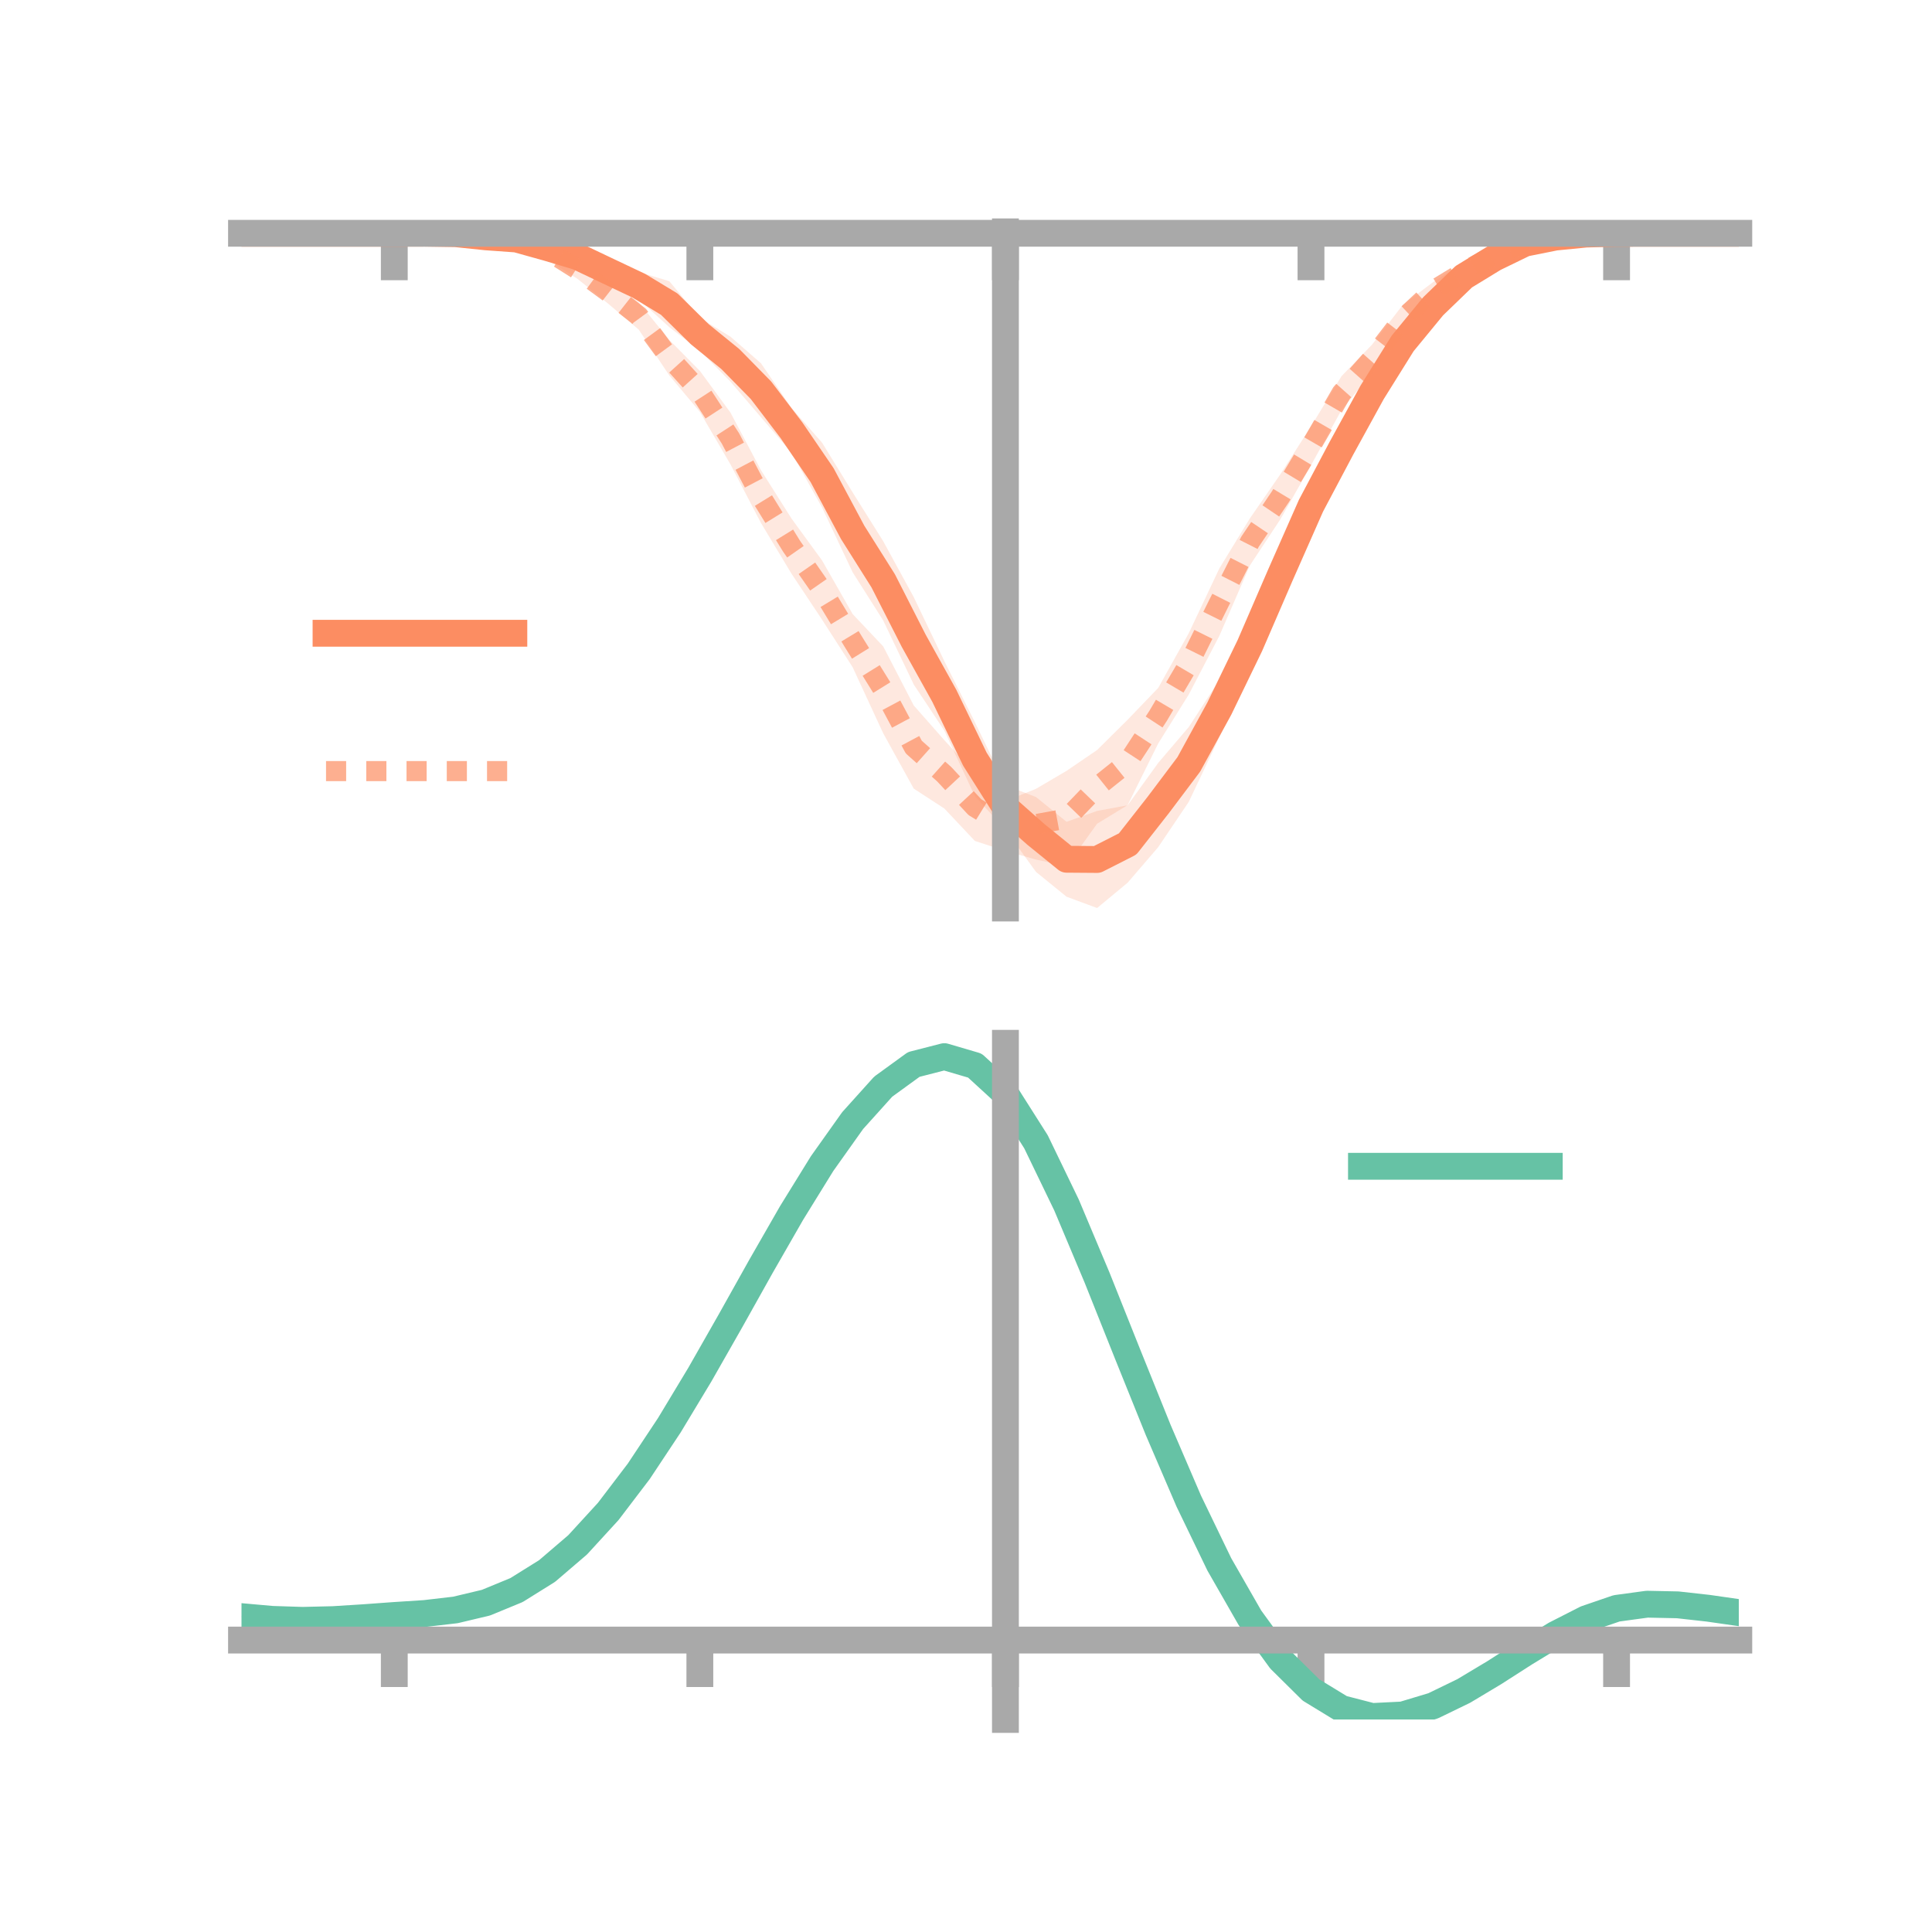 <?xml version="1.0" encoding="utf-8" standalone="no"?>
<!DOCTYPE svg PUBLIC "-//W3C//DTD SVG 1.1//EN"
  "http://www.w3.org/Graphics/SVG/1.1/DTD/svg11.dtd">
<!-- Created with matplotlib (https://matplotlib.org/) -->
<svg height="144pt" version="1.1" viewBox="0 0 144 144" width="144pt" xmlns="http://www.w3.org/2000/svg" xmlns:xlink="http://www.w3.org/1999/xlink">
 <defs>
  <style type="text/css">*{stroke-linecap:butt;stroke-linejoin:round;}</style>
 </defs>
 <g id="figure_1">
  <g id="patch_1">
   <path d="M 0 144 
L 144 144 
L 144 0 
L 0 0 
z
" style="fill:none;"/>
  </g>
  <g id="axes_1">
   <g id="patch_2">
    <path d="M 18 67.68 
L 129.6 67.68 
L 129.6 17.28 
L 18 17.28 
z
" style="fill:none;"/>
   </g>
   <g id="PolyCollection_1">
    <path clip-path="url(#p3b11572431)" d="M 18 17.387 
L 18 17.387 
L 20.278 17.387 
L 22.555 17.387 
L 24.833 17.387 
L 27.11 17.387 
L 29.388 17.387 
L 31.665 17.341 
L 33.943 17.28 
L 36.22 17.399 
L 38.498 17.474 
L 40.776 17.915 
L 43.053 18.447 
L 45.331 19.213 
L 47.608 20.277 
L 49.886 20.957 
L 52.163 23.699 
L 54.441 25.091 
L 56.718 27.077 
L 58.996 30.409 
L 61.273 32.996 
L 63.551 36.701 
L 65.829 40.339 
L 68.106 44.508 
L 70.384 49.271 
L 72.661 53.826 
L 74.939 58.536 
L 77.216 59.405 
L 79.494 61.252 
L 81.771 60.442 
L 84.049 60.019 
L 86.327 56.861 
L 88.604 54.188 
L 90.882 50.678 
L 93.159 46.05 
L 95.437 40.904 
L 97.714 36.298 
L 99.992 31.751 
L 102.269 28.027 
L 104.547 24.559 
L 106.824 22.031 
L 109.102 20.117 
L 111.38 18.82 
L 113.657 17.873 
L 115.935 17.517 
L 118.212 17.397 
L 120.49 17.387 
L 122.767 17.387 
L 125.045 17.387 
L 127.322 17.387 
L 129.6 17.387 
L 129.6 17.387 
L 129.6 17.387 
L 127.322 17.387 
L 125.045 17.387 
L 122.767 17.387 
L 120.49 17.391 
L 118.212 17.496 
L 115.935 17.824 
L 113.657 18.382 
L 111.38 19.645 
L 109.102 21.132 
L 106.824 23.617 
L 104.547 26.629 
L 102.269 30.463 
L 99.992 35.031 
L 97.714 39.081 
L 95.437 44.791 
L 93.159 50.177 
L 90.882 54.951 
L 88.604 59.764 
L 86.327 63.14 
L 84.049 65.79 
L 81.771 67.68 
L 79.494 66.836 
L 77.216 64.986 
L 74.939 61.834 
L 72.661 59.337 
L 70.384 54.455 
L 68.106 51.019 
L 65.829 46.245 
L 63.551 42.653 
L 61.273 37.825 
L 58.996 33.742 
L 56.718 31.097 
L 54.441 28.444 
L 52.163 26.132 
L 49.886 24.384 
L 47.608 22.307 
L 45.331 21.215 
L 43.053 19.815 
L 40.776 18.985 
L 38.498 18.158 
L 36.22 17.907 
L 33.943 17.549 
L 31.665 17.42 
L 29.388 17.388 
L 27.11 17.387 
L 24.833 17.387 
L 22.555 17.387 
L 20.278 17.387 
L 18 17.387 
z
" style="fill:#fc8d62;fill-opacity:0.2;"/>
   </g>
   <g id="PolyCollection_2">
    <path clip-path="url(#p3b11572431)" d="M 18 17.387 
L 18 17.387 
L 20.278 17.387 
L 22.555 17.387 
L 24.833 17.387 
L 27.11 17.387 
L 29.388 17.387 
L 31.665 17.333 
L 33.943 17.258 
L 36.22 17.383 
L 38.498 17.479 
L 40.776 17.966 
L 43.053 19.403 
L 45.331 20.898 
L 47.608 22.531 
L 49.886 25.334 
L 52.163 27.644 
L 54.441 30.746 
L 56.718 35.045 
L 58.996 38.652 
L 61.273 41.774 
L 63.551 45.769 
L 65.829 48.178 
L 68.106 52.582 
L 70.384 55.165 
L 72.661 57.642 
L 74.939 59.706 
L 77.216 58.793 
L 79.494 57.455 
L 81.771 55.902 
L 84.049 53.644 
L 86.327 51.272 
L 88.604 47.193 
L 90.882 42.372 
L 93.159 38.639 
L 95.437 35.341 
L 97.714 31.782 
L 99.992 28.035 
L 102.269 25.682 
L 104.547 22.737 
L 106.824 21.019 
L 109.102 19.563 
L 111.38 18.506 
L 113.657 17.831 
L 115.935 17.54 
L 118.212 17.399 
L 120.49 17.387 
L 122.767 17.387 
L 125.045 17.387 
L 127.322 17.387 
L 129.6 17.387 
L 129.6 17.387 
L 129.6 17.387 
L 127.322 17.387 
L 125.045 17.387 
L 122.767 17.387 
L 120.49 17.391 
L 118.212 17.495 
L 115.935 17.816 
L 113.657 18.369 
L 111.38 19.495 
L 109.102 20.963 
L 106.824 22.28 
L 104.547 24.816 
L 102.269 27.784 
L 99.992 30.555 
L 97.714 34.679 
L 95.437 38.694 
L 93.159 42.146 
L 90.882 47.395 
L 88.604 51.764 
L 86.327 55.414 
L 84.049 60.007 
L 81.771 61.395 
L 79.494 64.566 
L 77.216 64.066 
L 74.939 63.422 
L 72.661 62.678 
L 70.384 60.261 
L 68.106 58.779 
L 65.829 54.656 
L 63.551 49.729 
L 61.273 46.187 
L 58.996 42.763 
L 56.718 38.98 
L 54.441 34.605 
L 52.163 30.699 
L 49.886 27.98 
L 47.608 24.568 
L 45.331 22.637 
L 43.053 20.789 
L 40.776 19.351 
L 38.498 18.444 
L 36.22 17.831 
L 33.943 17.536 
L 31.665 17.415 
L 29.388 17.388 
L 27.11 17.387 
L 24.833 17.387 
L 22.555 17.387 
L 20.278 17.387 
L 18 17.387 
z
" style="fill:#fc8d62;fill-opacity:0.2;"/>
   </g>
   <g id="matplotlib.axis_1">
    <g id="xtick_1">
     <g id="line2d_1">
      <defs>
       <path d="M 0 0 
L 0 3.5 
" id="m4fc1fad3be" style="stroke:#a9a9a9;stroke-width:2;"/>
      </defs>
      <g>
       <use style="fill:#a9a9a9;stroke:#a9a9a9;stroke-width:2;" x="29.388" xlink:href="#m4fc1fad3be" y="17.387"/>
      </g>
     </g>
    </g>
    <g id="xtick_2">
     <g id="line2d_2">
      <g>
       <use style="fill:#a9a9a9;stroke:#a9a9a9;stroke-width:2;" x="52.163" xlink:href="#m4fc1fad3be" y="17.387"/>
      </g>
     </g>
    </g>
    <g id="xtick_3">
     <g id="line2d_3">
      <g>
       <use style="fill:#a9a9a9;stroke:#a9a9a9;stroke-width:2;" x="74.939" xlink:href="#m4fc1fad3be" y="17.387"/>
      </g>
     </g>
    </g>
    <g id="xtick_4">
     <g id="line2d_4">
      <g>
       <use style="fill:#a9a9a9;stroke:#a9a9a9;stroke-width:2;" x="97.714" xlink:href="#m4fc1fad3be" y="17.387"/>
      </g>
     </g>
    </g>
    <g id="xtick_5">
     <g id="line2d_5">
      <g>
       <use style="fill:#a9a9a9;stroke:#a9a9a9;stroke-width:2;" x="120.49" xlink:href="#m4fc1fad3be" y="17.387"/>
      </g>
     </g>
    </g>
   </g>
   <g id="matplotlib.axis_2"/>
   <g id="line2d_6">
    <path clip-path="url(#p3b11572431)" d="M 18 17.387 
L 20.278 17.387 
L 22.555 17.387 
L 24.833 17.387 
L 27.11 17.387 
L 29.388 17.387 
L 31.665 17.38 
L 33.943 17.415 
L 36.22 17.653 
L 38.498 17.816 
L 40.776 18.45 
L 43.053 19.131 
L 45.331 20.214 
L 47.608 21.292 
L 49.886 22.671 
L 52.163 24.916 
L 54.441 26.767 
L 56.718 29.087 
L 58.996 32.076 
L 61.273 35.411 
L 63.551 39.677 
L 65.829 43.292 
L 68.106 47.764 
L 70.384 51.863 
L 72.661 56.581 
L 74.939 60.185 
L 77.216 62.196 
L 79.494 64.044 
L 81.771 64.061 
L 84.049 62.904 
L 86.327 60 
L 88.604 56.976 
L 90.882 52.814 
L 93.159 48.113 
L 95.437 42.847 
L 97.714 37.69 
L 99.992 33.391 
L 102.269 29.245 
L 104.547 25.594 
L 106.824 22.824 
L 109.102 20.624 
L 111.38 19.232 
L 113.657 18.127 
L 115.935 17.671 
L 118.212 17.446 
L 120.49 17.389 
L 122.767 17.387 
L 125.045 17.387 
L 127.322 17.387 
L 129.6 17.387 
" style="fill:none;stroke:#fc8d62;stroke-linecap:square;stroke-width:2;"/>
   </g>
   <g id="line2d_7">
    <path clip-path="url(#p3b11572431)" d="M 18 17.387 
L 20.278 17.387 
L 22.555 17.387 
L 24.833 17.387 
L 27.11 17.387 
L 29.388 17.387 
L 31.665 17.374 
L 33.943 17.397 
L 36.22 17.607 
L 38.498 17.961 
L 40.776 18.659 
L 43.053 20.096 
L 45.331 21.767 
L 47.608 23.549 
L 49.886 26.657 
L 52.163 29.171 
L 54.441 32.675 
L 56.718 37.012 
L 58.996 40.708 
L 61.273 43.981 
L 63.551 47.749 
L 65.829 51.417 
L 68.106 55.681 
L 70.384 57.713 
L 72.661 60.16 
L 74.939 61.564 
L 77.216 61.429 
L 79.494 61.011 
L 81.771 58.649 
L 84.049 56.826 
L 86.327 53.343 
L 88.604 49.478 
L 90.882 44.883 
L 93.159 40.392 
L 95.437 37.018 
L 97.714 33.231 
L 99.992 29.295 
L 102.269 26.733 
L 104.547 23.776 
L 106.824 21.65 
L 109.102 20.263 
L 111.38 19.001 
L 113.657 18.1 
L 115.935 17.678 
L 118.212 17.447 
L 120.49 17.389 
L 122.767 17.387 
L 125.045 17.387 
L 127.322 17.387 
L 129.6 17.387 
" style="fill:none;stroke:#fc8d62;stroke-dasharray:1.5,1.5;stroke-dashoffset:0;stroke-opacity:0.7;stroke-width:1.5;"/>
   </g>
   <g id="patch_3">
    <path d="M 74.939 67.68 
L 74.939 17.28 
" style="fill:none;stroke:#a9a9a9;stroke-linecap:square;stroke-linejoin:miter;stroke-width:2;"/>
   </g>
   <g id="patch_4">
    <path d="M 129.6 67.68 
L 129.6 17.28 
" style="fill:none;"/>
   </g>
   <g id="patch_5">
    <path d="M 18 17.387 
L 129.6 17.387 
" style="fill:none;stroke:#a9a9a9;stroke-linecap:square;stroke-linejoin:miter;stroke-width:2;"/>
   </g>
   <g id="patch_6">
    <path d="M 18 17.28 
L 129.6 17.28 
" style="fill:none;"/>
   </g>
   <g id="legend_1">
    <g id="line2d_8">
     <path d="M 24.3 47.2 
L 38.3 47.2 
" style="fill:none;stroke:#fc8d62;stroke-linecap:square;stroke-width:2;"/>
    </g>
    <g id="line2d_9"/>
    <g id="text_1">
     <!--   -->
     <g transform="translate(43.9 49.65)scale(0.07 -0.07)">
      <defs>
       <path id="DejaVuSans-32"/>
      </defs>
      <use xlink:href="#DejaVuSans-32"/>
     </g>
    </g>
    <g id="line2d_10">
     <path d="M 24.3 57.474 
L 38.3 57.474 
" style="fill:none;stroke:#fc8d62;stroke-dasharray:1.5,1.5;stroke-dashoffset:0;stroke-opacity:0.7;stroke-width:1.5;"/>
    </g>
    <g id="line2d_11"/>
    <g id="text_2">
     <!--   -->
     <g transform="translate(43.9 59.924)scale(0.07 -0.07)">
      <use xlink:href="#DejaVuSans-32"/>
     </g>
    </g>
   </g>
  </g>
  <g id="axes_2">
   <g id="patch_7">
    <path d="M 18 128.16 
L 129.6 128.16 
L 129.6 77.76 
L 18 77.76 
z
" style="fill:none;"/>
   </g>
   <g id="PolyCollection_3">
    <path clip-path="url(#pe927f63261)" d="M 18 120.539 
L 18 120.452 
L 20.278 120.664 
L 22.555 120.74 
L 24.833 120.68 
L 27.11 120.529 
L 29.388 120.355 
L 31.665 120.202 
L 33.943 119.931 
L 36.22 119.383 
L 38.498 118.433 
L 40.776 116.988 
L 43.053 114.997 
L 45.331 112.453 
L 47.608 109.387 
L 49.886 105.866 
L 52.163 101.992 
L 54.441 97.894 
L 56.718 93.727 
L 58.996 89.664 
L 61.273 85.896 
L 63.551 82.621 
L 65.829 80.04 
L 68.106 78.355 
L 70.384 77.76 
L 72.661 78.441 
L 74.939 80.565 
L 77.216 84.209 
L 79.494 88.997 
L 81.771 94.492 
L 84.049 100.289 
L 86.327 106.03 
L 88.604 111.417 
L 90.882 116.214 
L 93.159 120.255 
L 95.437 123.436 
L 97.714 125.718 
L 99.992 127.121 
L 102.269 127.715 
L 104.547 127.61 
L 106.824 126.938 
L 109.102 125.852 
L 111.38 124.512 
L 113.657 123.079 
L 115.935 121.714 
L 118.212 120.568 
L 120.49 119.792 
L 122.767 119.484 
L 125.045 119.538 
L 127.322 119.8 
L 129.6 120.14 
L 129.6 120.253 
L 129.6 120.253 
L 127.322 119.937 
L 125.045 119.693 
L 122.767 119.649 
L 120.49 119.961 
L 118.212 120.748 
L 115.935 121.924 
L 113.657 123.337 
L 111.38 124.824 
L 109.102 126.214 
L 106.824 127.34 
L 104.547 128.038 
L 102.269 128.16 
L 99.992 127.581 
L 97.714 126.207 
L 95.437 123.983 
L 93.159 120.898 
L 90.882 116.989 
L 88.604 112.351 
L 86.327 107.142 
L 84.049 101.585 
L 81.771 95.969 
L 79.494 90.639 
L 77.216 85.994 
L 74.939 82.459 
L 72.661 80.404 
L 70.384 79.748 
L 68.106 80.324 
L 65.829 81.947 
L 63.551 84.426 
L 61.273 87.564 
L 58.996 91.168 
L 56.718 95.046 
L 54.441 99.017 
L 52.163 102.917 
L 49.886 106.6 
L 47.608 109.947 
L 45.331 112.864 
L 43.053 115.291 
L 40.776 117.199 
L 38.498 118.598 
L 36.22 119.526 
L 33.943 120.061 
L 31.665 120.321 
L 29.388 120.462 
L 27.11 120.62 
L 24.833 120.754 
L 22.555 120.802 
L 20.278 120.731 
L 18 120.539 
z
" style="fill:#66c2a5;fill-opacity:0.2;"/>
   </g>
   <g id="matplotlib.axis_3">
    <g id="xtick_6">
     <g id="line2d_12">
      <g>
       <use style="fill:#a9a9a9;stroke:#a9a9a9;stroke-width:2;" x="29.388" xlink:href="#m4fc1fad3be" y="122.241"/>
      </g>
     </g>
    </g>
    <g id="xtick_7">
     <g id="line2d_13">
      <g>
       <use style="fill:#a9a9a9;stroke:#a9a9a9;stroke-width:2;" x="52.163" xlink:href="#m4fc1fad3be" y="122.241"/>
      </g>
     </g>
    </g>
    <g id="xtick_8">
     <g id="line2d_14">
      <g>
       <use style="fill:#a9a9a9;stroke:#a9a9a9;stroke-width:2;" x="74.939" xlink:href="#m4fc1fad3be" y="122.241"/>
      </g>
     </g>
    </g>
    <g id="xtick_9">
     <g id="line2d_15">
      <g>
       <use style="fill:#a9a9a9;stroke:#a9a9a9;stroke-width:2;" x="97.714" xlink:href="#m4fc1fad3be" y="122.241"/>
      </g>
     </g>
    </g>
    <g id="xtick_10">
     <g id="line2d_16">
      <g>
       <use style="fill:#a9a9a9;stroke:#a9a9a9;stroke-width:2;" x="120.49" xlink:href="#m4fc1fad3be" y="122.241"/>
      </g>
     </g>
    </g>
   </g>
   <g id="matplotlib.axis_4"/>
   <g id="line2d_17">
    <path clip-path="url(#pe927f63261)" d="M 18 120.495 
L 20.278 120.698 
L 22.555 120.771 
L 24.833 120.717 
L 27.11 120.574 
L 29.388 120.408 
L 31.665 120.261 
L 33.943 119.996 
L 36.22 119.454 
L 38.498 118.515 
L 40.776 117.094 
L 43.053 115.144 
L 45.331 112.658 
L 47.608 109.667 
L 49.886 106.233 
L 52.163 102.455 
L 54.441 98.456 
L 56.718 94.386 
L 58.996 90.416 
L 61.273 86.73 
L 63.551 83.523 
L 65.829 80.993 
L 68.106 79.339 
L 70.384 78.754 
L 72.661 79.423 
L 74.939 81.512 
L 77.216 85.101 
L 79.494 89.818 
L 81.771 95.231 
L 84.049 100.937 
L 86.327 106.586 
L 88.604 111.884 
L 90.882 116.602 
L 93.159 120.576 
L 95.437 123.709 
L 97.714 125.962 
L 99.992 127.351 
L 102.269 127.938 
L 104.547 127.824 
L 106.824 127.139 
L 109.102 126.033 
L 111.38 124.668 
L 113.657 123.208 
L 115.935 121.819 
L 118.212 120.658 
L 120.49 119.877 
L 122.767 119.567 
L 125.045 119.615 
L 127.322 119.869 
L 129.6 120.196 
" style="fill:none;stroke:#66c2a5;stroke-linecap:square;stroke-width:2;"/>
   </g>
   <g id="patch_8">
    <path d="M 74.939 128.16 
L 74.939 77.76 
" style="fill:none;stroke:#a9a9a9;stroke-linecap:square;stroke-linejoin:miter;stroke-width:2;"/>
   </g>
   <g id="patch_9">
    <path d="M 129.6 128.16 
L 129.6 77.76 
" style="fill:none;"/>
   </g>
   <g id="patch_10">
    <path d="M 18 122.241 
L 129.6 122.241 
" style="fill:none;stroke:#a9a9a9;stroke-linecap:square;stroke-linejoin:miter;stroke-width:2;"/>
   </g>
   <g id="patch_11">
    <path d="M 18 77.76 
L 129.6 77.76 
" style="fill:none;"/>
   </g>
   <g id="legend_2">
    <g id="line2d_18">
     <path d="M 101.475 86.929 
L 115.475 86.929 
" style="fill:none;stroke:#66c2a5;stroke-linecap:square;stroke-width:2;"/>
    </g>
    <g id="line2d_19"/>
    <g id="text_3">
     <!--   -->
     <g transform="translate(121.075 89.379)scale(0.07 -0.07)">
      <use xlink:href="#DejaVuSans-32"/>
     </g>
    </g>
   </g>
  </g>
 </g>
 <defs>
  <clipPath id="p3b11572431">
   <rect height="50.4" width="111.6" x="18" y="17.28"/>
  </clipPath>
  <clipPath id="pe927f63261">
   <rect height="50.4" width="111.6" x="18" y="77.76"/>
  </clipPath>
 </defs>
</svg>
